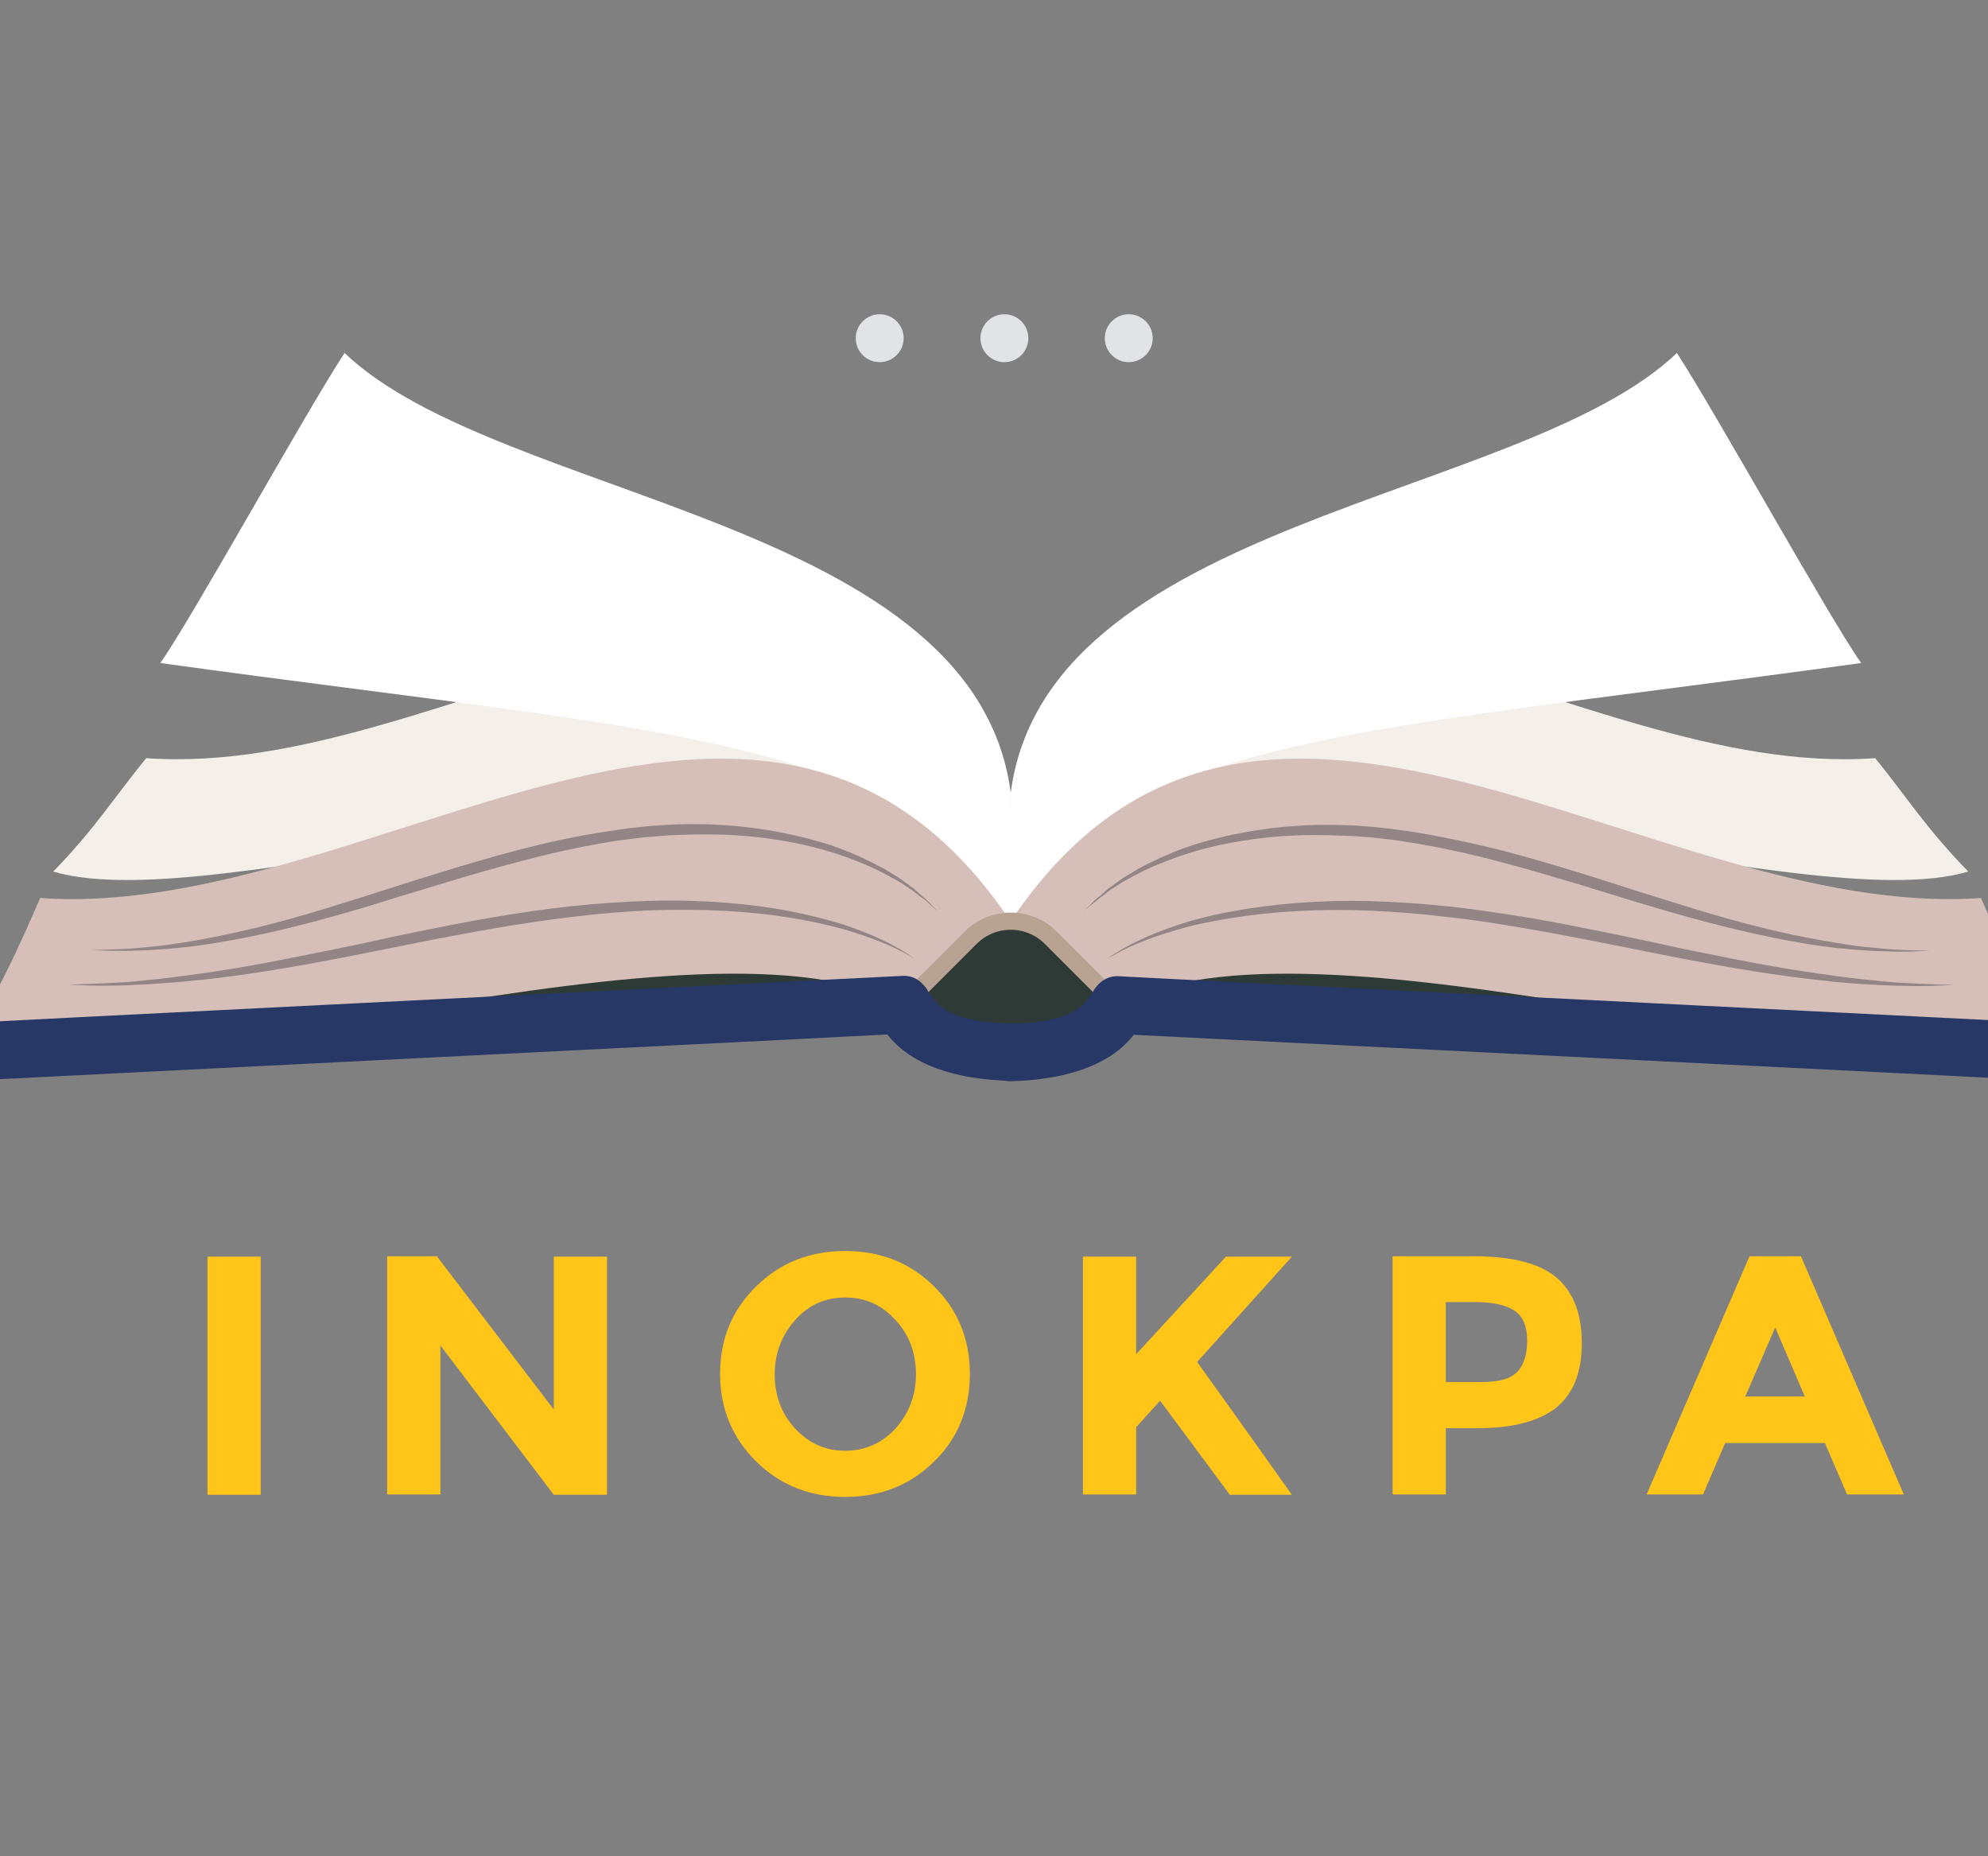 <?xml version="1.0" encoding="utf-8"?>
<!-- Generator: Adobe Illustrator 19.0.0, SVG Export Plug-In . SVG Version: 6.00 Build 0)  -->
<svg version="1.1" id="Layer_1" xmlns="http://www.w3.org/2000/svg" xmlns:xlink="http://www.w3.org/1999/xlink" x="0px" y="0px"
	 viewBox="266 -247.9 564.3 526.9" style="enable-background:new 266 -247.9 564.3 526.9;" xml:space="preserve">
<rect x="266" y="-247.9" width="564.3" height="526.9" fill="#808080" stroke="none"/>
<style type="text/css">
	.st0{fill:#F4EFE9;}
	.st1{fill:#FFFFFF;}
	.st2{fill:#2E3A36;}
	.st3{fill:#D5BFB8;}
	.st4{fill:#938585;}
	.st5{fill:none;stroke:#B8A392;stroke-width:4.885;stroke-miterlimit:10;}
	.st6{fill:#273866;}
	.st7{fill:#FFC619;}
	.st8{fill:#E1E3E7;}
</style>
<g id="XMLID_2_">
	<g id="XMLID_1209_">
		<g id="XMLID_1228_">
			<path id="XMLID_1238_" class="st0" d="M281.1-0.5c47.8,14.1,187.3-40.3,243.8,1.7c21.8,6.4,28-4.1,28.3-22.5
				c-64.5-97.9-158-5.1-245.7-11.4C298.2-21.3,292.9-12.6,281.1-0.5z"/>
			<path id="XMLID_1237_" class="st1" d="M311.5-59.7c151.1,20.9,217,20.9,241.4,78.7c0-13.1,0-22.2,0.2-40.2
				c-8.5-79.5-145-84.2-189.3-126.5C352.3-130.1,320.5-72.4,311.5-59.7z"/>
			<rect id="XMLID_1236_" x="281.1" y="13.6" class="st2" width="243.4" height="29.3"/>
			<path id="XMLID_1235_" class="st3" d="M254.4,50.9c48.2,13.9,213.6-43.9,268-13.4c23.5,6.7,42.2,12.4,30.5-23.8
				c-69.5-103.5-181.1,0-275.5-6.7C271.3,21.1,264,37.4,254.4,50.9z"/>
			<g id="XMLID_1232_">
				<path class="st4" d="M532.2,10.8c0,0-0.7-0.6-2.1-1.9c-0.7-0.6-1.5-1.4-2.6-2.1c-0.5-0.4-1.1-0.8-1.7-1.3
					c-0.3-0.2-0.6-0.5-0.9-0.7c-0.3-0.2-0.7-0.4-1-0.7c-1.4-0.9-3-2-4.8-2.9c-0.9-0.5-1.8-1-2.8-1.5c-1-0.5-2-1-3.1-1.5
					c-4.3-1.9-9.3-3.8-15-5.3c-5.6-1.5-11.8-2.6-18.5-3.3c-6.6-0.7-13.7-0.8-20.9-0.5c-0.9,0-1.8,0.1-2.7,0.1
					c-0.9,0-1.8,0.2-2.7,0.2c-0.9,0.1-1.9,0.2-2.8,0.2c-0.9,0.1-1.8,0.2-2.8,0.3c-1.8,0.2-3.7,0.5-5.6,0.7c-1.9,0.2-3.8,0.6-5.6,0.9
					c-7.5,1.3-15.1,3-22.6,5c-7.5,2-15,4.1-22.4,6.4c-7.4,2.2-14.6,4.4-21.6,6.6c-14.1,4.2-27.4,7.6-39,9.6
					c-5.8,1.1-11.1,1.8-15.9,2.2c-2.4,0.3-4.6,0.3-6.7,0.5c-2.1,0.1-4,0.1-5.7,0.2c-3.4,0-6.1,0-8-0.1c-1.8-0.1-2.8-0.1-2.8-0.1
					s1,0,2.8-0.1c1.8,0,4.5-0.2,7.9-0.3c1.7-0.1,3.6-0.3,5.6-0.5c2-0.2,4.3-0.4,6.6-0.8c4.7-0.6,10-1.6,15.7-2.8
					c5.7-1.2,11.9-2.7,18.3-4.5c6.5-1.8,13.2-3.9,20.2-6.1c7-2.2,14.2-4.6,21.5-6.8c7.4-2.3,14.9-4.5,22.5-6.5
					c7.6-2,15.3-3.7,22.9-4.9c1.9-0.3,3.8-0.6,5.7-0.9c1.9-0.3,3.8-0.5,5.7-0.7c0.9-0.1,1.9-0.2,2.8-0.3c0.9-0.1,1.9-0.1,2.8-0.2
					c0.9-0.1,1.8-0.1,2.8-0.2c0.9,0,1.9-0.1,2.8-0.1c14.8-0.5,28.6,1.6,40,4.9c5.7,1.6,10.7,3.8,15,5.9c1.1,0.6,2.1,1.1,3.1,1.6
					c1,0.6,1.9,1.1,2.8,1.7c1.8,1,3.3,2.2,4.7,3.2c0.3,0.3,0.7,0.5,1,0.7c0.3,0.3,0.6,0.5,0.9,0.8c0.6,0.5,1.1,1,1.6,1.4
					c1,0.8,1.8,1.7,2.5,2.3C531.5,10.1,532.2,10.8,532.2,10.8z"/>
			</g>
			<g id="XMLID_1229_">
				<path class="st4" d="M525.7,24.3c0,0-0.8-0.5-2.4-1.4c-0.4-0.2-0.8-0.5-1.3-0.7c-0.5-0.2-1-0.5-1.6-0.8
					c-0.6-0.3-1.2-0.6-1.9-0.9c-0.7-0.3-1.4-0.6-2.2-0.9c-3.1-1.3-6.9-2.6-11.4-3.9c-4.5-1.2-9.6-2.3-15.2-3.2
					c-11.3-1.8-24.6-2.5-38.9-2c-7.1,0.3-14.5,0.9-21.9,1.8c-7.4,0.9-15,2-22.5,3.3c-7.5,1.3-15,2.7-22.4,4.2
					c-7.4,1.5-14.7,2.9-21.7,4.3c-14.1,2.7-27.4,4.9-38.8,6.1c-5.7,0.6-11,1-15.6,1.3c-2.3,0.1-4.5,0.2-6.5,0.3
					c-2,0-3.9,0.1-5.6,0.1c-3.4,0-6-0.1-7.8-0.2c-1.8-0.1-2.7-0.1-2.7-0.1s1,0,2.7-0.1c1.8,0,4.4-0.2,7.8-0.3
					c1.7-0.1,3.5-0.2,5.5-0.3c2-0.2,4.2-0.3,6.5-0.6c4.6-0.4,9.8-1.1,15.5-1.9c5.7-0.8,11.8-1.8,18.2-3c6.4-1.2,13.2-2.6,20.2-4
					c7-1.4,14.2-3.1,21.6-4.6c7.4-1.5,14.9-3,22.5-4.3c7.6-1.3,15.2-2.4,22.7-3.2c7.5-0.8,15-1.3,22.2-1.5c7.2-0.2,14.2,0,20.8,0.5
					c6.6,0.5,12.8,1.3,18.5,2.4c5.7,1.1,10.8,2.4,15.3,3.8c4.4,1.5,8.3,3,11.3,4.5c0.8,0.4,1.5,0.7,2.1,1c0.7,0.4,1.3,0.7,1.8,1
					c0.6,0.3,1.1,0.6,1.6,0.9c0.5,0.3,0.9,0.6,1.3,0.8C524.9,23.7,525.7,24.3,525.7,24.3z"/>
			</g>
		</g>
		<g id="XMLID_1217_">
			<path id="XMLID_1227_" class="st0" d="M824.7-0.5c-47.8,14.1-187.3-40.3-243.8,1.7c-21.8,6.4-28-4.1-28.3-22.5
				c64.5-97.9,158-5.1,245.7-11.4C807.5-21.3,812.9-12.6,824.7-0.5z"/>
			<path id="XMLID_1226_" class="st1" d="M794.3-59.7C643.2-38.8,577.3-38.8,552.9,19c0-13.1,0-22.2-0.2-40.2
				c8.5-79.5,145-84.2,189.3-126.5C753.4-130.1,785.3-72.4,794.3-59.7z"/>
			<rect id="XMLID_1225_" x="581.3" y="13.6" class="st2" width="243.4" height="29.3"/>
			<path id="XMLID_1224_" class="st3" d="M851.3,50.9c-48.2,13.9-213.6-43.9-268-13.4c-23.5,6.7-42.2,12.4-30.5-23.8
				c69.5-103.5,181.1,0,275.5-6.7C834.5,21.1,841.8,37.4,851.3,50.9z"/>
			<g id="XMLID_1221_">
				<path class="st4" d="M573.6,10.8c0,0,0.7-0.7,2-2c0.6-0.6,1.4-1.5,2.5-2.3c0.5-0.4,1.1-0.9,1.6-1.4c0.3-0.2,0.6-0.5,0.9-0.8
					c0.3-0.2,0.7-0.5,1-0.7c1.4-1,2.9-2.2,4.7-3.2c0.9-0.5,1.8-1.1,2.8-1.7c1-0.5,2-1.1,3.1-1.6c4.3-2.1,9.3-4.3,15-5.9
					c11.3-3.3,25.2-5.4,40-4.9c0.9,0,1.9,0.1,2.8,0.1c1,0,1.9,0.1,2.8,0.2c0.9,0.1,1.9,0.1,2.8,0.2c0.9,0.1,1.9,0.2,2.8,0.3
					c1.9,0.2,3.8,0.4,5.7,0.7c1.9,0.2,3.8,0.6,5.7,0.9c7.6,1.3,15.3,3,22.9,4.9c7.6,2,15.1,4.2,22.5,6.5c7.4,2.3,14.6,4.7,21.5,6.8
					c7,2.2,13.7,4.3,20.2,6.1c6.5,1.8,12.6,3.3,18.3,4.5c5.7,1.2,11,2.1,15.7,2.8c2.3,0.4,4.6,0.6,6.6,0.8c2,0.2,3.9,0.3,5.6,0.5
					c3.4,0.2,6.1,0.3,7.9,0.3c1.8,0,2.8,0.1,2.8,0.1s-1,0-2.8,0.1c-1.8,0.1-4.5,0.2-8,0.1c-1.7-0.1-3.6-0.1-5.7-0.2
					c-2.1-0.2-4.3-0.2-6.7-0.5c-4.8-0.4-10.1-1.1-15.9-2.2c-11.6-2.1-24.9-5.4-39-9.6c-7-2.1-14.3-4.3-21.6-6.6
					c-7.4-2.2-14.8-4.4-22.4-6.4c-7.5-2-15.1-3.7-22.6-5c-1.9-0.3-3.8-0.6-5.6-0.9c-1.9-0.3-3.7-0.5-5.6-0.7
					c-0.9-0.1-1.8-0.2-2.8-0.3c-0.9-0.1-1.9-0.2-2.8-0.2c-0.9-0.1-1.9-0.2-2.7-0.2c-0.9,0-1.8-0.1-2.7-0.1
					c-7.2-0.3-14.3-0.2-20.9,0.5c-6.6,0.7-12.8,1.8-18.5,3.3c-5.6,1.5-10.6,3.4-15,5.3c-1.1,0.5-2.1,1-3.1,1.5c-1,0.5-1.9,1-2.8,1.5
					c-1.8,0.9-3.4,2-4.8,2.9c-0.4,0.2-0.7,0.5-1,0.7c-0.3,0.2-0.6,0.5-0.9,0.7c-0.6,0.5-1.2,0.9-1.7,1.3c-1.1,0.8-1.9,1.5-2.6,2.1
					C574.3,10.1,573.6,10.8,573.6,10.8z"/>
			</g>
			<g id="XMLID_1218_">
				<path class="st4" d="M580.1,24.3c0,0,0.8-0.5,2.3-1.5c0.4-0.2,0.8-0.5,1.3-0.8c0.5-0.3,1-0.6,1.6-0.9c0.6-0.3,1.2-0.7,1.8-1
					c0.7-0.3,1.4-0.7,2.1-1c3-1.5,6.8-3,11.3-4.5c4.5-1.5,9.6-2.8,15.3-3.8c5.7-1.1,11.9-1.9,18.5-2.4c6.6-0.5,13.6-0.7,20.8-0.5
					c7.2,0.2,14.7,0.7,22.2,1.5c7.5,0.8,15.1,2,22.7,3.2c7.6,1.3,15.1,2.8,22.5,4.3c7.4,1.5,14.6,3.1,21.6,4.6
					c7,1.4,13.8,2.8,20.2,4c6.5,1.2,12.6,2.2,18.2,3c5.7,0.8,10.9,1.5,15.5,1.9c2.3,0.3,4.5,0.4,6.5,0.6c2,0.1,3.9,0.2,5.5,0.3
					c3.3,0.1,6,0.3,7.8,0.3c1.8,0,2.7,0.1,2.7,0.1s-1,0-2.7,0.1c-1.8,0.1-4.4,0.2-7.8,0.2c-1.7,0-3.5-0.1-5.6-0.1
					c-2-0.1-4.2-0.1-6.5-0.3c-4.7-0.2-9.9-0.6-15.6-1.3c-11.4-1.2-24.7-3.4-38.8-6.1c-7-1.4-14.3-2.8-21.7-4.3
					c-7.4-1.5-14.9-2.9-22.4-4.2c-7.5-1.3-15-2.5-22.5-3.3c-7.4-0.9-14.8-1.5-21.9-1.8c-14.2-0.6-27.6,0.2-38.9,2
					c-5.6,0.9-10.8,1.9-15.2,3.2c-4.5,1.3-8.3,2.5-11.4,3.9c-0.8,0.3-1.5,0.6-2.2,0.9c-0.7,0.3-1.3,0.6-1.9,0.9
					c-0.6,0.3-1.1,0.5-1.6,0.8c-0.5,0.3-0.9,0.5-1.3,0.7C581,23.8,580.1,24.3,580.1,24.3z"/>
			</g>
		</g>
		<path id="XMLID_1216_" class="st2" d="M522.1,37.4l19.1-19.1c6.3-6.3,16.5-6.3,22.8,0l19.1,19.1L552.6,54L522.1,37.4z"/>
		<path id="XMLID_1215_" class="st5" d="M522.4,37.4l19.1-19.1c6.3-6.3,16.5-6.3,22.8,0l19.1,19.1"/>
		<g id="XMLID_1213_">
			<path id="XMLID_1214_" class="st6" d="M254.4,59c78.4-3.9,156.7-7.9,235.1-11.8c11-0.6,22-1.1,32.9-1.7c-2.6-2-5.2-4-7.9-6
				c5.5,15.2,24.1,19.1,38.3,19.4c10.5,0.2,10.5-16,0-16.3c-6.7-0.2-14.8-0.7-20.3-5.2c-1.5-1.2-3.2-4.7-2.3-2.3
				c-1.2-3.3-4.1-6.2-7.9-6c-78.4,3.9-156.7,7.9-235.1,11.8c-11,0.6-22,1.1-32.9,1.7C244,43.2,243.9,59.5,254.4,59L254.4,59z"/>
		</g>
		<g id="XMLID_1211_">
			<path id="XMLID_1212_" class="st6" d="M851.4,42.7c-78.4-3.9-156.7-7.9-235.1-11.8c-11-0.6-22-1.1-32.9-1.7
				c-3.8-0.2-6.7,2.7-7.9,6c0.8-2.2-0.8,1-2.3,2.3c-5.5,4.5-13.5,5-20.3,5.2c-10.5,0.2-10.5,16.5,0,16.3
				c14.2-0.3,32.8-4.2,38.3-19.4c-2.6,2-5.2,4-7.9,6c78.4,3.9,156.7,7.9,235.1,11.8c11,0.6,22,1.1,32.9,1.7
				C861.9,59.5,861.8,43.2,851.4,42.7L851.4,42.7z"/>
		</g>
		<g id="XMLID_1_">
			<path id="XMLID_3_" class="st7" d="M324.9,108.8H340v67.6h-15.1V108.8z"/>
			<path id="XMLID_5_" class="st7" d="M423.2,108.8h15.1v67.6h-15.1L391,134v42.3h-15.1v-67.6H390l33.2,43.5V108.8z"/>
			<path id="XMLID_7_" class="st7" d="M531.1,167c-6.8,6.7-15.2,10-25.2,10c-10,0-18.4-3.3-25.2-10c-6.8-6.7-10.3-15-10.3-24.9
				s3.4-18.2,10.3-24.9c6.8-6.7,15.2-10,25.2-10c10,0,18.4,3.3,25.2,10c6.8,6.7,10.2,15,10.2,24.9S537.9,160.4,531.1,167z
				 M526,142.2c0-6-1.9-11.2-5.8-15.4c-3.9-4.3-8.6-6.4-14.3-6.4c-5.6,0-10.4,2.1-14.2,6.4s-5.8,9.4-5.8,15.4c0,6,1.9,11.2,5.8,15.4
				s8.6,6.3,14.2,6.3c5.6,0,10.4-2.1,14.3-6.3C524,153.3,526,148.2,526,142.2z"/>
			<path id="XMLID_18_" class="st7" d="M573.4,108.8h15.1v27.7l25.5-27.7h18.7l-26.9,29.9c2.3,3.2,6.6,9.2,12.9,18
				c6.3,8.8,10.9,15.4,14,19.7h-17.6l-19.8-26.7l-6.8,7.5v19.1h-15.1V108.8z"/>
			<path id="XMLID_20_" class="st7" d="M707.9,114.8c4.7,4.1,7.1,10.2,7.1,18.6s-2.5,14.4-7.3,18.3c-4.9,3.8-12.3,5.8-22.3,5.8h-9
				v18.8h-15.1v-67.6h23.9C695.6,108.8,703.2,110.8,707.9,114.8z M696.8,141.4c1.8-2,2.7-5,2.7-8.9c0-3.9-1.2-6.7-3.5-8.3
				c-2.4-1.6-6-2.5-11-2.5h-8.6v22.7h10.2C691.6,144.4,695,143.4,696.8,141.4z"/>
			<path id="XMLID_23_" class="st7" d="M790.3,176.3l-6.3-14.6h-28.3l-6.3,14.6h-16l29.2-67.6h14.6l29.2,67.6H790.3z M769.9,128.9
				l-8.5,19.6h16.9L769.9,128.9z"/>
		</g>
	</g>
	<g id="XMLID_1205_">
		<circle id="XMLID_1208_" class="st8" cx="515.7" cy="-151.9" r="6.8"/>
		<circle id="XMLID_1207_" class="st8" cx="551.1" cy="-151.9" r="6.8"/>
		<circle id="XMLID_1206_" class="st8" cx="586.4" cy="-151.9" r="6.8"/>
	</g>
</g>
</svg>
